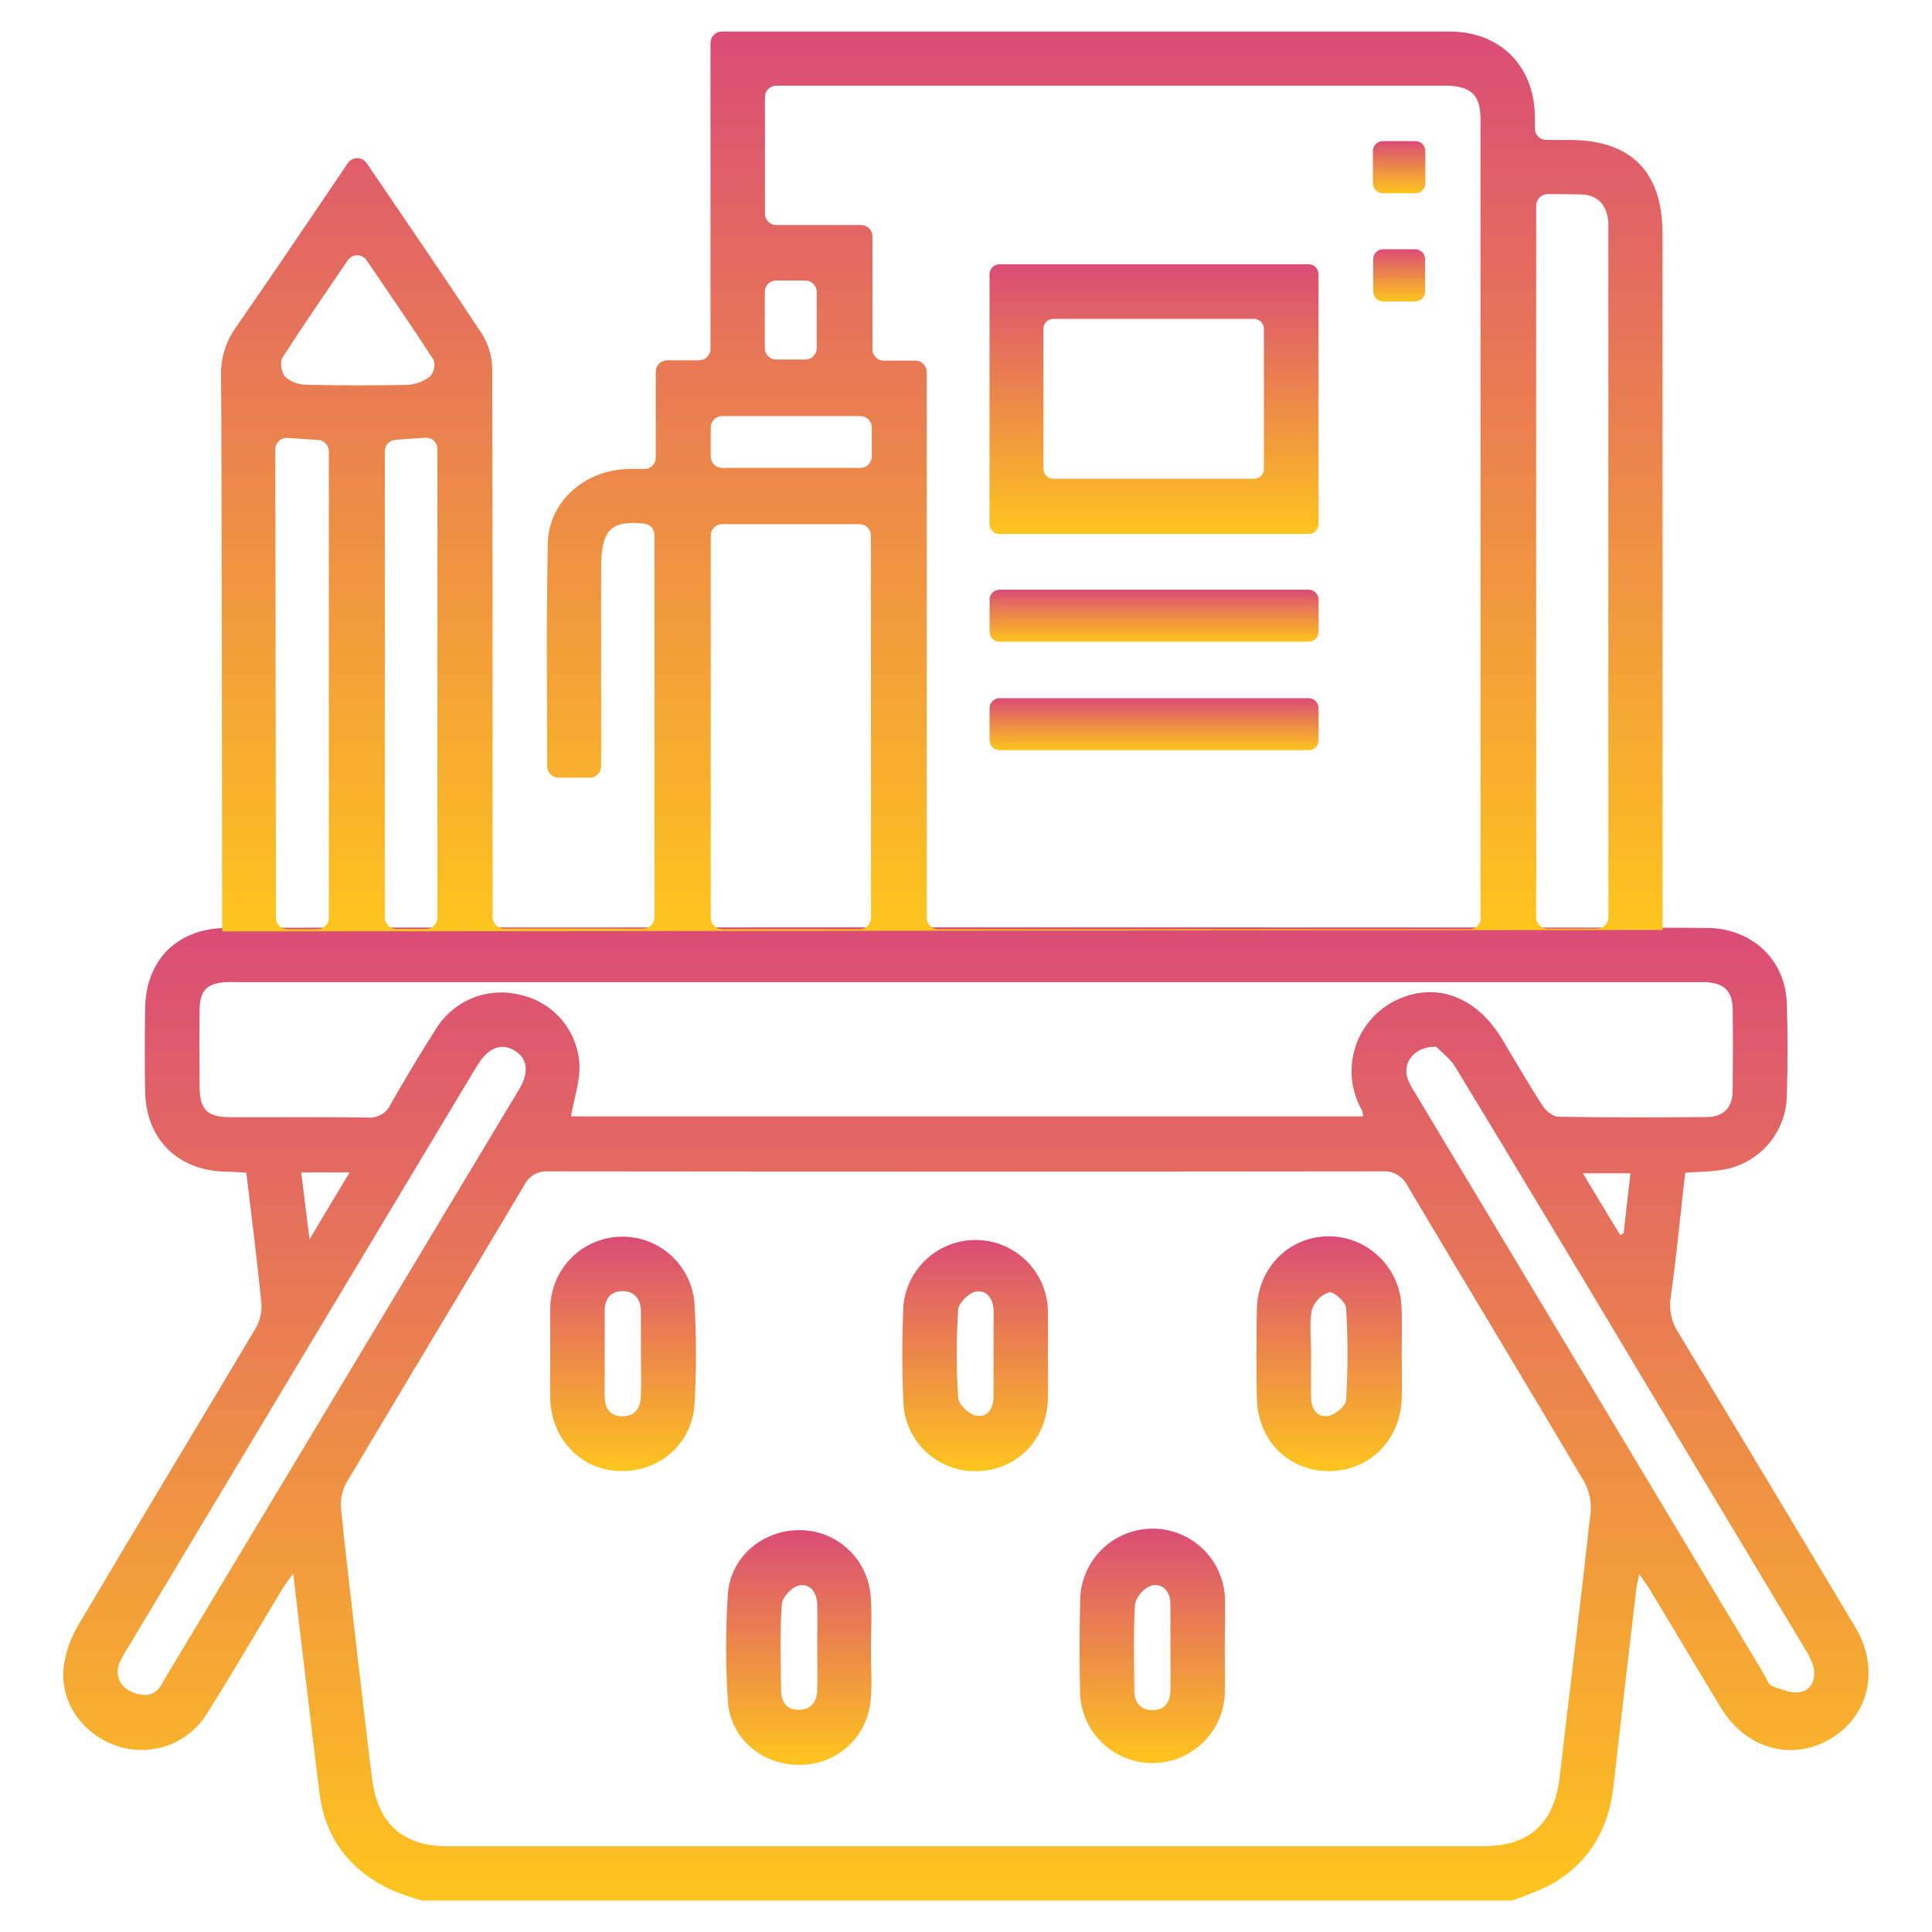 <svg width="80" height="80" viewBox="0 0 80 80" fill="none" xmlns="http://www.w3.org/2000/svg">
<g clip-path="url(#clip0_1_453)">
<path d="M76.828 67.388C74.396 63.313 71.953 59.247 69.5 55.188C69.213 54.755 69.099 54.229 69.18 53.716C69.422 52.014 69.58 50.302 69.78 48.56C70.3 48.524 70.78 48.522 71.234 48.452C71.986 48.355 72.678 47.99 73.183 47.425C73.689 46.86 73.975 46.132 73.988 45.374C74.028 44.102 74.028 42.824 73.988 41.552C73.934 39.784 72.616 38.494 70.798 38.426C69.626 38.384 10.548 38.392 9.3 38.426C7.312 38.474 6.042 39.762 6.01 41.748C5.992 42.898 5.99 44.048 6.01 45.198C6.044 47.164 7.346 48.46 9.316 48.516C9.606 48.516 9.894 48.542 10.2 48.558C10.422 50.446 10.658 52.252 10.83 54.064C10.835 54.43 10.73 54.789 10.53 55.096C8.116 59.152 5.668 63.19 3.266 67.252C2.931 67.801 2.715 68.414 2.632 69.052C2.484 70.524 3.462 71.852 4.878 72.306C5.563 72.529 6.303 72.514 6.978 72.262C7.653 72.01 8.223 71.537 8.594 70.92C9.656 69.228 10.66 67.5 11.694 65.79C11.8 65.612 11.932 65.452 12.14 65.158C12.22 65.842 13.14 73.622 13.244 74.37C13.512 76.17 14.506 77.436 16.122 78.222C16.557 78.405 17.001 78.564 17.454 78.696H62.61C63.149 78.516 63.676 78.301 64.188 78.054C65.788 77.16 66.614 75.75 66.814 73.938C67.114 71.234 67.436 68.538 67.752 65.828C67.772 65.656 67.816 65.486 67.874 65.184C68.054 65.44 68.182 65.598 68.286 65.772C69.286 67.418 70.258 69.072 71.258 70.714C72.308 72.436 74.232 72.958 75.834 71.976C77.408 71.018 77.84 69.082 76.828 67.388ZM9.544 46.26C8.578 46.26 8.276 45.956 8.266 45.014C8.256 43.938 8.252 42.864 8.266 41.79C8.278 41.004 8.58 40.714 9.36 40.67C9.584 40.658 9.81 40.67 10.034 40.67H69.96C70.186 40.67 70.41 40.67 70.636 40.67C71.398 40.712 71.734 41.032 71.746 41.786C71.764 42.91 71.756 44.036 71.746 45.16C71.746 45.854 71.368 46.248 70.682 46.254C68.632 46.272 66.582 46.276 64.534 46.242C64.306 46.242 64.01 45.996 63.872 45.782C63.288 44.882 62.754 43.95 62.2 43.03C61.102 41.206 59.364 40.612 57.704 41.47C57.316 41.675 56.973 41.956 56.696 42.296C56.419 42.636 56.214 43.029 56.093 43.45C55.971 43.871 55.936 44.313 55.989 44.748C56.042 45.184 56.183 45.604 56.402 45.984C56.426 46.063 56.441 46.145 56.444 46.228H23.644C23.77 45.492 24.026 44.762 23.992 44.048C23.949 43.367 23.685 42.72 23.239 42.203C22.793 41.688 22.191 41.331 21.524 41.19C20.864 41.025 20.168 41.077 19.539 41.338C18.91 41.599 18.382 42.054 18.032 42.638C17.389 43.65 16.771 44.677 16.178 45.72C16.098 45.899 15.965 46.049 15.796 46.148C15.627 46.247 15.431 46.291 15.236 46.274C13.344 46.246 11.444 46.268 9.544 46.26ZM67.512 48.584C67.416 49.44 67.324 50.252 67.232 51.062L67.09 51.144C66.594 50.324 66.09 49.504 65.544 48.584H67.512ZM14.476 48.548L12.816 51.316C12.688 50.282 12.586 49.46 12.472 48.548H14.476ZM6.858 69.456C6.658 69.8 6.56 70.1 6.088 70.19C5.142 70.174 4.688 69.53 4.938 68.878C5.039 68.649 5.159 68.43 5.298 68.222C10.071 60.265 14.846 52.307 19.622 44.348C19.686 44.242 19.75 44.134 19.822 44.03C20.244 43.368 20.784 43.18 21.314 43.504C21.844 43.828 21.914 44.398 21.514 45.076C16.631 53.207 11.746 61.333 6.858 69.456ZM65.858 62.656C65.458 66.306 65.004 69.95 64.58 73.598C64.358 75.506 63.328 76.448 61.406 76.45H49.78C39.355 76.45 28.929 76.45 18.502 76.45C16.738 76.45 15.702 75.562 15.43 73.822C15.33 73.174 14.242 63.822 14.12 62.456C14.088 62.095 14.162 61.733 14.334 61.414C16.782 57.292 19.264 53.188 21.716 49.066C21.807 48.883 21.951 48.731 22.129 48.63C22.308 48.53 22.512 48.486 22.716 48.504C34.216 48.517 45.717 48.517 57.218 48.504C57.436 48.483 57.654 48.53 57.845 48.637C58.035 48.744 58.189 48.907 58.284 49.104C60.706 53.186 63.166 57.244 65.582 61.328C65.808 61.732 65.907 62.195 65.866 62.656H65.858ZM74.586 70.056C74.226 70.152 73.766 69.956 73.376 69.816C73.228 69.762 73.148 69.502 73.046 69.33C68.226 61.303 63.407 53.275 58.59 45.246C58.463 45.059 58.358 44.858 58.278 44.646C58.078 43.99 58.558 43.33 59.468 43.342C59.656 43.542 60.038 43.816 60.268 44.19C62.869 48.482 65.456 52.783 68.028 57.092C70.252 60.796 72.475 64.5 74.696 68.204C74.85 68.431 74.975 68.676 75.068 68.934C75.214 69.428 75.068 69.932 74.594 70.056H74.586Z" fill="url(#paint0_linear_1_453)"/>
<path d="M43.39 56.062C43.39 56.686 43.404 57.31 43.39 57.934C43.346 59.622 42.09 60.892 40.46 60.916C39.675 60.94 38.912 60.652 38.34 60.115C37.767 59.577 37.431 58.835 37.406 58.05C37.346 56.728 37.348 55.4 37.406 54.078C37.473 53.322 37.825 52.62 38.389 52.113C38.954 51.606 39.69 51.331 40.449 51.345C41.208 51.359 41.933 51.66 42.479 52.188C43.024 52.715 43.35 53.43 43.39 54.188C43.404 54.812 43.39 55.436 43.39 56.062ZM41.142 56.1C41.142 55.5 41.142 54.9 41.142 54.3C41.142 53.796 40.884 53.404 40.402 53.486C40.116 53.536 39.694 53.954 39.676 54.228C39.596 55.446 39.596 56.668 39.676 57.886C39.694 58.156 40.116 58.56 40.408 58.618C40.912 58.714 41.138 58.306 41.14 57.818C41.142 57.246 41.14 56.672 41.142 56.1Z" fill="url(#paint1_linear_1_453)"/>
<path d="M36.062 68.3C36.062 68.998 36.118 69.7 36.052 70.396C35.99 71.139 35.648 71.83 35.094 72.328C34.54 72.827 33.817 73.095 33.072 73.078C31.544 73.078 30.238 71.974 30.138 70.438C30.044 68.968 30.044 67.493 30.138 66.022C30.236 64.494 31.55 63.374 33.066 63.36C33.812 63.349 34.533 63.621 35.087 64.121C35.64 64.621 35.984 65.311 36.05 66.054C36.118 66.794 36.062 67.548 36.062 68.3ZM33.84 68.242C33.84 67.642 33.852 67.042 33.84 66.442C33.828 65.95 33.56 65.552 33.074 65.654C32.79 65.714 32.392 66.136 32.372 66.416C32.294 67.616 32.328 68.804 32.344 69.998C32.344 70.478 32.58 70.824 33.112 70.798C33.644 70.772 33.83 70.414 33.842 69.94C33.852 69.382 33.842 68.81 33.84 68.238V68.242Z" fill="url(#paint2_linear_1_453)"/>
<path d="M22.785 56.058C22.785 55.432 22.773 54.808 22.785 54.184C22.789 53.408 23.093 52.665 23.635 52.109C24.176 51.554 24.912 51.231 25.688 51.208C26.463 51.185 27.216 51.465 27.79 51.987C28.363 52.509 28.711 53.234 28.759 54.008C28.84 55.38 28.84 56.756 28.759 58.128C28.66 59.806 27.291 60.966 25.637 60.912C24.052 60.86 22.828 59.586 22.785 57.93C22.771 57.3 22.785 56.682 22.785 56.058ZM26.54 56.112C26.54 55.512 26.54 54.912 26.54 54.312C26.54 53.826 26.299 53.468 25.791 53.462C25.284 53.456 25.038 53.782 25.038 54.288V57.802C25.038 58.294 25.238 58.64 25.765 58.646C26.294 58.652 26.52 58.306 26.535 57.824C26.559 57.258 26.54 56.684 26.54 56.112Z" fill="url(#paint3_linear_1_453)"/>
<path d="M58.04 56.078C58.04 56.702 58.064 57.328 58.04 57.95C57.962 59.676 56.668 60.928 54.998 60.916C53.328 60.904 52.072 59.622 52.044 57.884C52.024 56.66 52.022 55.436 52.044 54.212C52.076 52.498 53.376 51.196 55.024 51.192C55.808 51.197 56.559 51.506 57.121 52.053C57.682 52.601 58.009 53.344 58.034 54.128C58.068 54.776 58.038 55.428 58.04 56.078ZM54.29 56.022C54.29 56.646 54.28 57.268 54.29 57.89C54.3 58.36 54.556 58.718 55.016 58.628C55.302 58.57 55.728 58.212 55.742 57.968C55.816 56.702 55.816 55.434 55.742 54.168C55.728 53.92 55.238 53.476 55.038 53.512C54.869 53.567 54.715 53.663 54.59 53.79C54.465 53.917 54.373 54.072 54.32 54.242C54.21 54.81 54.29 55.424 54.29 56.022Z" fill="url(#paint4_linear_1_453)"/>
<path d="M50.714 68.248C50.714 68.898 50.734 69.548 50.714 70.196C50.666 70.957 50.33 71.672 49.773 72.194C49.217 72.716 48.483 73.006 47.72 73.006C46.958 73.006 46.223 72.716 45.667 72.194C45.111 71.672 44.775 70.957 44.726 70.196C44.694 68.898 44.696 67.596 44.726 66.298C44.726 65.502 45.042 64.739 45.605 64.177C46.168 63.614 46.931 63.298 47.726 63.298C48.522 63.298 49.285 63.614 49.848 64.177C50.41 64.739 50.726 65.502 50.726 66.298C50.732 66.948 50.714 67.598 50.714 68.248ZM48.464 68.222C48.464 67.622 48.464 67.022 48.464 66.422C48.464 65.916 48.158 65.548 47.686 65.652C47.517 65.715 47.366 65.819 47.246 65.954C47.126 66.088 47.041 66.251 46.998 66.426C46.922 67.626 46.962 68.816 46.97 70.012C46.97 70.474 47.196 70.788 47.68 70.812C48.2 70.83 48.452 70.518 48.464 70.012C48.476 69.418 48.464 68.82 48.464 68.222Z" fill="url(#paint5_linear_1_453)"/>
<path d="M68.84 9.668C68.84 7.106 67.532 5.794 64.978 5.794H64.028C63.903 5.794 63.782 5.744 63.694 5.656C63.605 5.567 63.556 5.447 63.556 5.322C63.556 5.154 63.556 4.99 63.556 4.828C63.534 2.728 62.122 1.308 60.018 1.306C52.582 1.306 49.144 1.306 41.708 1.306H29.892C29.767 1.306 29.647 1.355 29.559 1.444C29.47 1.532 29.42 1.651 29.42 1.776V14.45C29.419 14.575 29.369 14.694 29.281 14.783C29.192 14.871 29.073 14.92 28.948 14.92H27.626C27.501 14.92 27.381 14.97 27.292 15.058C27.203 15.147 27.154 15.267 27.154 15.392V18.95C27.154 19.012 27.141 19.073 27.117 19.131C27.093 19.188 27.058 19.239 27.014 19.283C26.97 19.327 26.918 19.361 26.86 19.385C26.803 19.408 26.742 19.42 26.68 19.42C26.446 19.42 26.224 19.42 26.004 19.42C24.218 19.466 22.708 20.758 22.682 22.53C22.614 26.914 22.654 27.3 22.658 31.73C22.658 31.855 22.707 31.975 22.795 32.063C22.883 32.151 23.003 32.202 23.128 32.202H24.42C24.545 32.202 24.665 32.152 24.753 32.064C24.842 31.975 24.892 31.855 24.892 31.73V23.554C24.892 21.97 25.244 21.54 26.674 21.68C26.79 21.692 26.899 21.746 26.977 21.833C27.056 21.92 27.1 22.033 27.1 22.15V37.98C27.1 38.105 27.05 38.225 26.962 38.313C26.874 38.401 26.755 38.452 26.63 38.452H20.87C20.745 38.452 20.625 38.402 20.536 38.314C20.448 38.225 20.398 38.105 20.398 37.98V37.542C20.398 30.13 20.398 22.716 20.382 15.302C20.38 14.757 20.22 14.223 19.92 13.768C18.402 11.47 16.842 9.198 15.294 6.918L15.18 6.754C15.137 6.691 15.079 6.639 15.011 6.604C14.944 6.568 14.868 6.549 14.792 6.549C14.715 6.549 14.64 6.568 14.572 6.604C14.505 6.639 14.447 6.691 14.404 6.754C12.848 9.048 11.334 11.304 9.784 13.532C9.347 14.132 9.124 14.862 9.152 15.604C9.184 17.29 9.198 38.568 9.198 38.568L68.842 38.508V9.668H68.84ZM13.616 38.006C13.616 38.131 13.566 38.25 13.478 38.338C13.39 38.426 13.27 38.476 13.146 38.476H11.898C11.773 38.476 11.653 38.427 11.565 38.339C11.476 38.25 11.426 38.131 11.426 38.006L11.4 18.606C11.4 18.542 11.413 18.478 11.439 18.419C11.465 18.36 11.502 18.306 11.549 18.262C11.596 18.218 11.652 18.184 11.712 18.163C11.773 18.141 11.837 18.132 11.902 18.136L13.176 18.218C13.295 18.226 13.407 18.279 13.489 18.366C13.571 18.453 13.616 18.568 13.616 18.688V38.006ZM12.686 15.932C12.366 15.931 12.057 15.816 11.814 15.608C11.656 15.442 11.58 14.982 11.698 14.808C12.56 13.466 13.464 12.152 14.4 10.778C14.443 10.714 14.501 10.662 14.569 10.626C14.637 10.589 14.713 10.57 14.79 10.57C14.867 10.57 14.943 10.589 15.011 10.626C15.079 10.662 15.137 10.714 15.18 10.778C16.132 12.178 17.06 13.526 17.954 14.9C17.991 15.017 17.997 15.141 17.972 15.261C17.947 15.381 17.891 15.492 17.81 15.584C17.54 15.794 17.213 15.917 16.872 15.938C15.476 15.966 14.08 15.964 12.686 15.932ZM18.112 37.994C18.112 38.119 18.062 38.239 17.974 38.328C17.885 38.416 17.765 38.466 17.64 38.466H16.406C16.28 38.466 16.16 38.416 16.072 38.328C15.983 38.239 15.934 38.119 15.934 37.994V18.682C15.934 18.564 15.979 18.449 16.059 18.362C16.139 18.275 16.25 18.222 16.368 18.212L17.608 18.126C17.672 18.121 17.737 18.13 17.798 18.152C17.859 18.173 17.915 18.207 17.962 18.251C18.01 18.295 18.047 18.349 18.073 18.408C18.099 18.467 18.112 18.531 18.112 18.596V37.994ZM31.668 12.088C31.668 12.026 31.679 11.965 31.703 11.908C31.726 11.85 31.761 11.798 31.805 11.754C31.848 11.71 31.9 11.676 31.957 11.652C32.014 11.628 32.076 11.616 32.138 11.616H33.348C33.473 11.616 33.593 11.666 33.681 11.754C33.77 11.843 33.82 11.963 33.82 12.088V14.414C33.82 14.539 33.77 14.659 33.681 14.748C33.593 14.836 33.473 14.886 33.348 14.886H32.138C32.013 14.886 31.893 14.835 31.805 14.747C31.717 14.659 31.668 14.539 31.668 14.414V12.088ZM36.068 38.006C36.067 38.131 36.017 38.25 35.929 38.339C35.84 38.427 35.721 38.476 35.596 38.476H29.9C29.775 38.476 29.655 38.426 29.567 38.338C29.479 38.25 29.43 38.131 29.43 38.006V22.176C29.43 22.051 29.479 21.931 29.567 21.843C29.655 21.755 29.775 21.705 29.9 21.704H35.59C35.715 21.704 35.835 21.754 35.923 21.842C36.012 21.931 36.062 22.051 36.062 22.176L36.068 38.006ZM36.098 18.902C36.098 18.964 36.086 19.025 36.062 19.083C36.038 19.14 36.003 19.192 35.959 19.236C35.916 19.28 35.864 19.314 35.806 19.338C35.749 19.362 35.688 19.374 35.626 19.374H29.902C29.84 19.374 29.778 19.362 29.721 19.338C29.664 19.314 29.612 19.28 29.568 19.236C29.524 19.192 29.489 19.14 29.466 19.083C29.442 19.025 29.43 18.964 29.43 18.902V17.702C29.43 17.64 29.442 17.579 29.466 17.521C29.489 17.464 29.524 17.412 29.568 17.368C29.612 17.324 29.664 17.29 29.721 17.266C29.778 17.242 29.84 17.23 29.902 17.23H35.626C35.751 17.23 35.871 17.28 35.959 17.368C36.048 17.457 36.098 17.577 36.098 17.702V18.902ZM61.314 38.018C61.312 38.141 61.262 38.258 61.174 38.344C61.087 38.431 60.969 38.479 60.846 38.478H38.846C38.721 38.478 38.6 38.428 38.512 38.34C38.423 38.251 38.374 38.131 38.374 38.006V15.406C38.374 15.281 38.324 15.161 38.236 15.073C38.148 14.985 38.029 14.935 37.904 14.934H36.596C36.471 14.934 36.352 14.884 36.263 14.796C36.175 14.708 36.126 14.589 36.126 14.464V9.79C36.126 9.665 36.076 9.545 35.987 9.456C35.899 9.368 35.779 9.318 35.654 9.318H32.144C32.019 9.318 31.899 9.268 31.811 9.179C31.723 9.091 31.674 8.971 31.674 8.846V4.018C31.674 3.893 31.723 3.774 31.811 3.686C31.899 3.598 32.019 3.548 32.144 3.548H59.808C60.902 3.548 61.304 3.914 61.304 4.936C61.304 15.963 61.304 26.989 61.304 38.014L61.314 38.018ZM66.6 37.87V37.982C66.6 38.107 66.55 38.227 66.462 38.316C66.373 38.404 66.253 38.454 66.128 38.454H64.082C63.957 38.454 63.837 38.404 63.748 38.316C63.659 38.227 63.61 38.107 63.61 37.982V8.512C63.61 8.387 63.659 8.267 63.748 8.178C63.837 8.09 63.957 8.04 64.082 8.04C64.51 8.04 64.56 8.04 64.548 8.04L65.422 8.05C66.154 8.05 66.552 8.492 66.598 9.228C66.598 9.328 66.598 9.428 66.598 9.526L66.6 37.87Z" fill="url(#paint6_linear_1_453)"/>
<path d="M54.186 10.942H41.386C41.276 10.942 41.172 10.985 41.094 11.063C41.017 11.14 40.974 11.245 40.974 11.354V21.7C40.974 21.809 41.017 21.914 41.094 21.991C41.172 22.069 41.276 22.112 41.386 22.112H54.186C54.295 22.112 54.4 22.069 54.477 21.991C54.554 21.914 54.598 21.809 54.598 21.7V11.36C54.598 11.305 54.588 11.251 54.568 11.2C54.548 11.15 54.517 11.104 54.479 11.065C54.441 11.026 54.395 10.995 54.345 10.974C54.294 10.953 54.24 10.942 54.186 10.942ZM51.924 19.826H43.618C43.508 19.826 43.404 19.783 43.326 19.705C43.249 19.628 43.206 19.523 43.206 19.414V13.614C43.206 13.56 43.216 13.507 43.237 13.457C43.258 13.407 43.288 13.361 43.326 13.323C43.365 13.285 43.41 13.255 43.46 13.235C43.51 13.214 43.564 13.204 43.618 13.204H51.924C52.033 13.204 52.137 13.247 52.214 13.324C52.291 13.401 52.335 13.505 52.336 13.614V19.414C52.336 19.523 52.292 19.628 52.215 19.705C52.138 19.783 52.033 19.826 51.924 19.826Z" fill="url(#paint7_linear_1_453)"/>
<path d="M54.188 24.418H41.388C41.16 24.418 40.976 24.602 40.976 24.83V26.16C40.976 26.387 41.16 26.572 41.388 26.572H54.188C54.415 26.572 54.6 26.387 54.6 26.16V24.83C54.6 24.602 54.415 24.418 54.188 24.418Z" fill="url(#paint8_linear_1_453)"/>
<path d="M54.188 28.91H41.388C41.16 28.91 40.976 29.095 40.976 29.322V30.652C40.976 30.88 41.16 31.064 41.388 31.064H54.188C54.415 31.064 54.6 30.88 54.6 30.652V29.322C54.6 29.095 54.415 28.91 54.188 28.91Z" fill="url(#paint9_linear_1_453)"/>
<path d="M58.608 5.844H57.26C57.032 5.844 56.848 6.028 56.848 6.256V7.59C56.848 7.817 57.032 8.002 57.26 8.002H58.608C58.835 8.002 59.02 7.817 59.02 7.59V6.256C59.02 6.028 58.835 5.844 58.608 5.844Z" fill="url(#paint10_linear_1_453)"/>
<path d="M58.598 10.32H57.272C57.045 10.32 56.86 10.504 56.86 10.732V12.07C56.86 12.297 57.045 12.482 57.272 12.482H58.598C58.826 12.482 59.01 12.297 59.01 12.07V10.732C59.01 10.504 58.826 10.32 58.598 10.32Z" fill="url(#paint11_linear_1_453)"/>
</g>
<defs>
<linearGradient id="paint0_linear_1_453" x1="39.995" y1="38.397" x2="39.995" y2="78.696" gradientUnits="userSpaceOnUse">
<stop stop-color="#DA4C76"/>
<stop offset="1" stop-color="#FEC51D"/>
</linearGradient>
<linearGradient id="paint1_linear_1_453" x1="40.379" y1="51.345" x2="40.379" y2="60.917" gradientUnits="userSpaceOnUse">
<stop stop-color="#DA4C76"/>
<stop offset="1" stop-color="#FEC51D"/>
</linearGradient>
<linearGradient id="paint2_linear_1_453" x1="33.076" y1="63.36" x2="33.076" y2="73.079" gradientUnits="userSpaceOnUse">
<stop stop-color="#DA4C76"/>
<stop offset="1" stop-color="#FEC51D"/>
</linearGradient>
<linearGradient id="paint3_linear_1_453" x1="25.799" y1="51.207" x2="25.799" y2="60.914" gradientUnits="userSpaceOnUse">
<stop stop-color="#DA4C76"/>
<stop offset="1" stop-color="#FEC51D"/>
</linearGradient>
<linearGradient id="paint4_linear_1_453" x1="55.039" y1="51.192" x2="55.039" y2="60.916" gradientUnits="userSpaceOnUse">
<stop stop-color="#DA4C76"/>
<stop offset="1" stop-color="#FEC51D"/>
</linearGradient>
<linearGradient id="paint5_linear_1_453" x1="47.715" y1="63.298" x2="47.715" y2="73.006" gradientUnits="userSpaceOnUse">
<stop stop-color="#DA4C76"/>
<stop offset="1" stop-color="#FEC51D"/>
</linearGradient>
<linearGradient id="paint6_linear_1_453" x1="38.996" y1="1.306" x2="38.996" y2="38.568" gradientUnits="userSpaceOnUse">
<stop stop-color="#DA4C76"/>
<stop offset="1" stop-color="#FEC51D"/>
</linearGradient>
<linearGradient id="paint7_linear_1_453" x1="47.786" y1="10.942" x2="47.786" y2="22.112" gradientUnits="userSpaceOnUse">
<stop stop-color="#DA4C76"/>
<stop offset="1" stop-color="#FEC51D"/>
</linearGradient>
<linearGradient id="paint8_linear_1_453" x1="47.788" y1="24.418" x2="47.788" y2="26.572" gradientUnits="userSpaceOnUse">
<stop stop-color="#DA4C76"/>
<stop offset="1" stop-color="#FEC51D"/>
</linearGradient>
<linearGradient id="paint9_linear_1_453" x1="47.788" y1="28.91" x2="47.788" y2="31.064" gradientUnits="userSpaceOnUse">
<stop stop-color="#DA4C76"/>
<stop offset="1" stop-color="#FEC51D"/>
</linearGradient>
<linearGradient id="paint10_linear_1_453" x1="57.934" y1="5.844" x2="57.934" y2="8.002" gradientUnits="userSpaceOnUse">
<stop stop-color="#DA4C76"/>
<stop offset="1" stop-color="#FEC51D"/>
</linearGradient>
<linearGradient id="paint11_linear_1_453" x1="57.935" y1="10.32" x2="57.935" y2="12.482" gradientUnits="userSpaceOnUse">
<stop stop-color="#DA4C76"/>
<stop offset="1" stop-color="#FEC51D"/>
</linearGradient>
<clipPath id="clip0_1_453">
<rect width="80" height="80" fill="white"/>
</clipPath>
</defs>
</svg>
